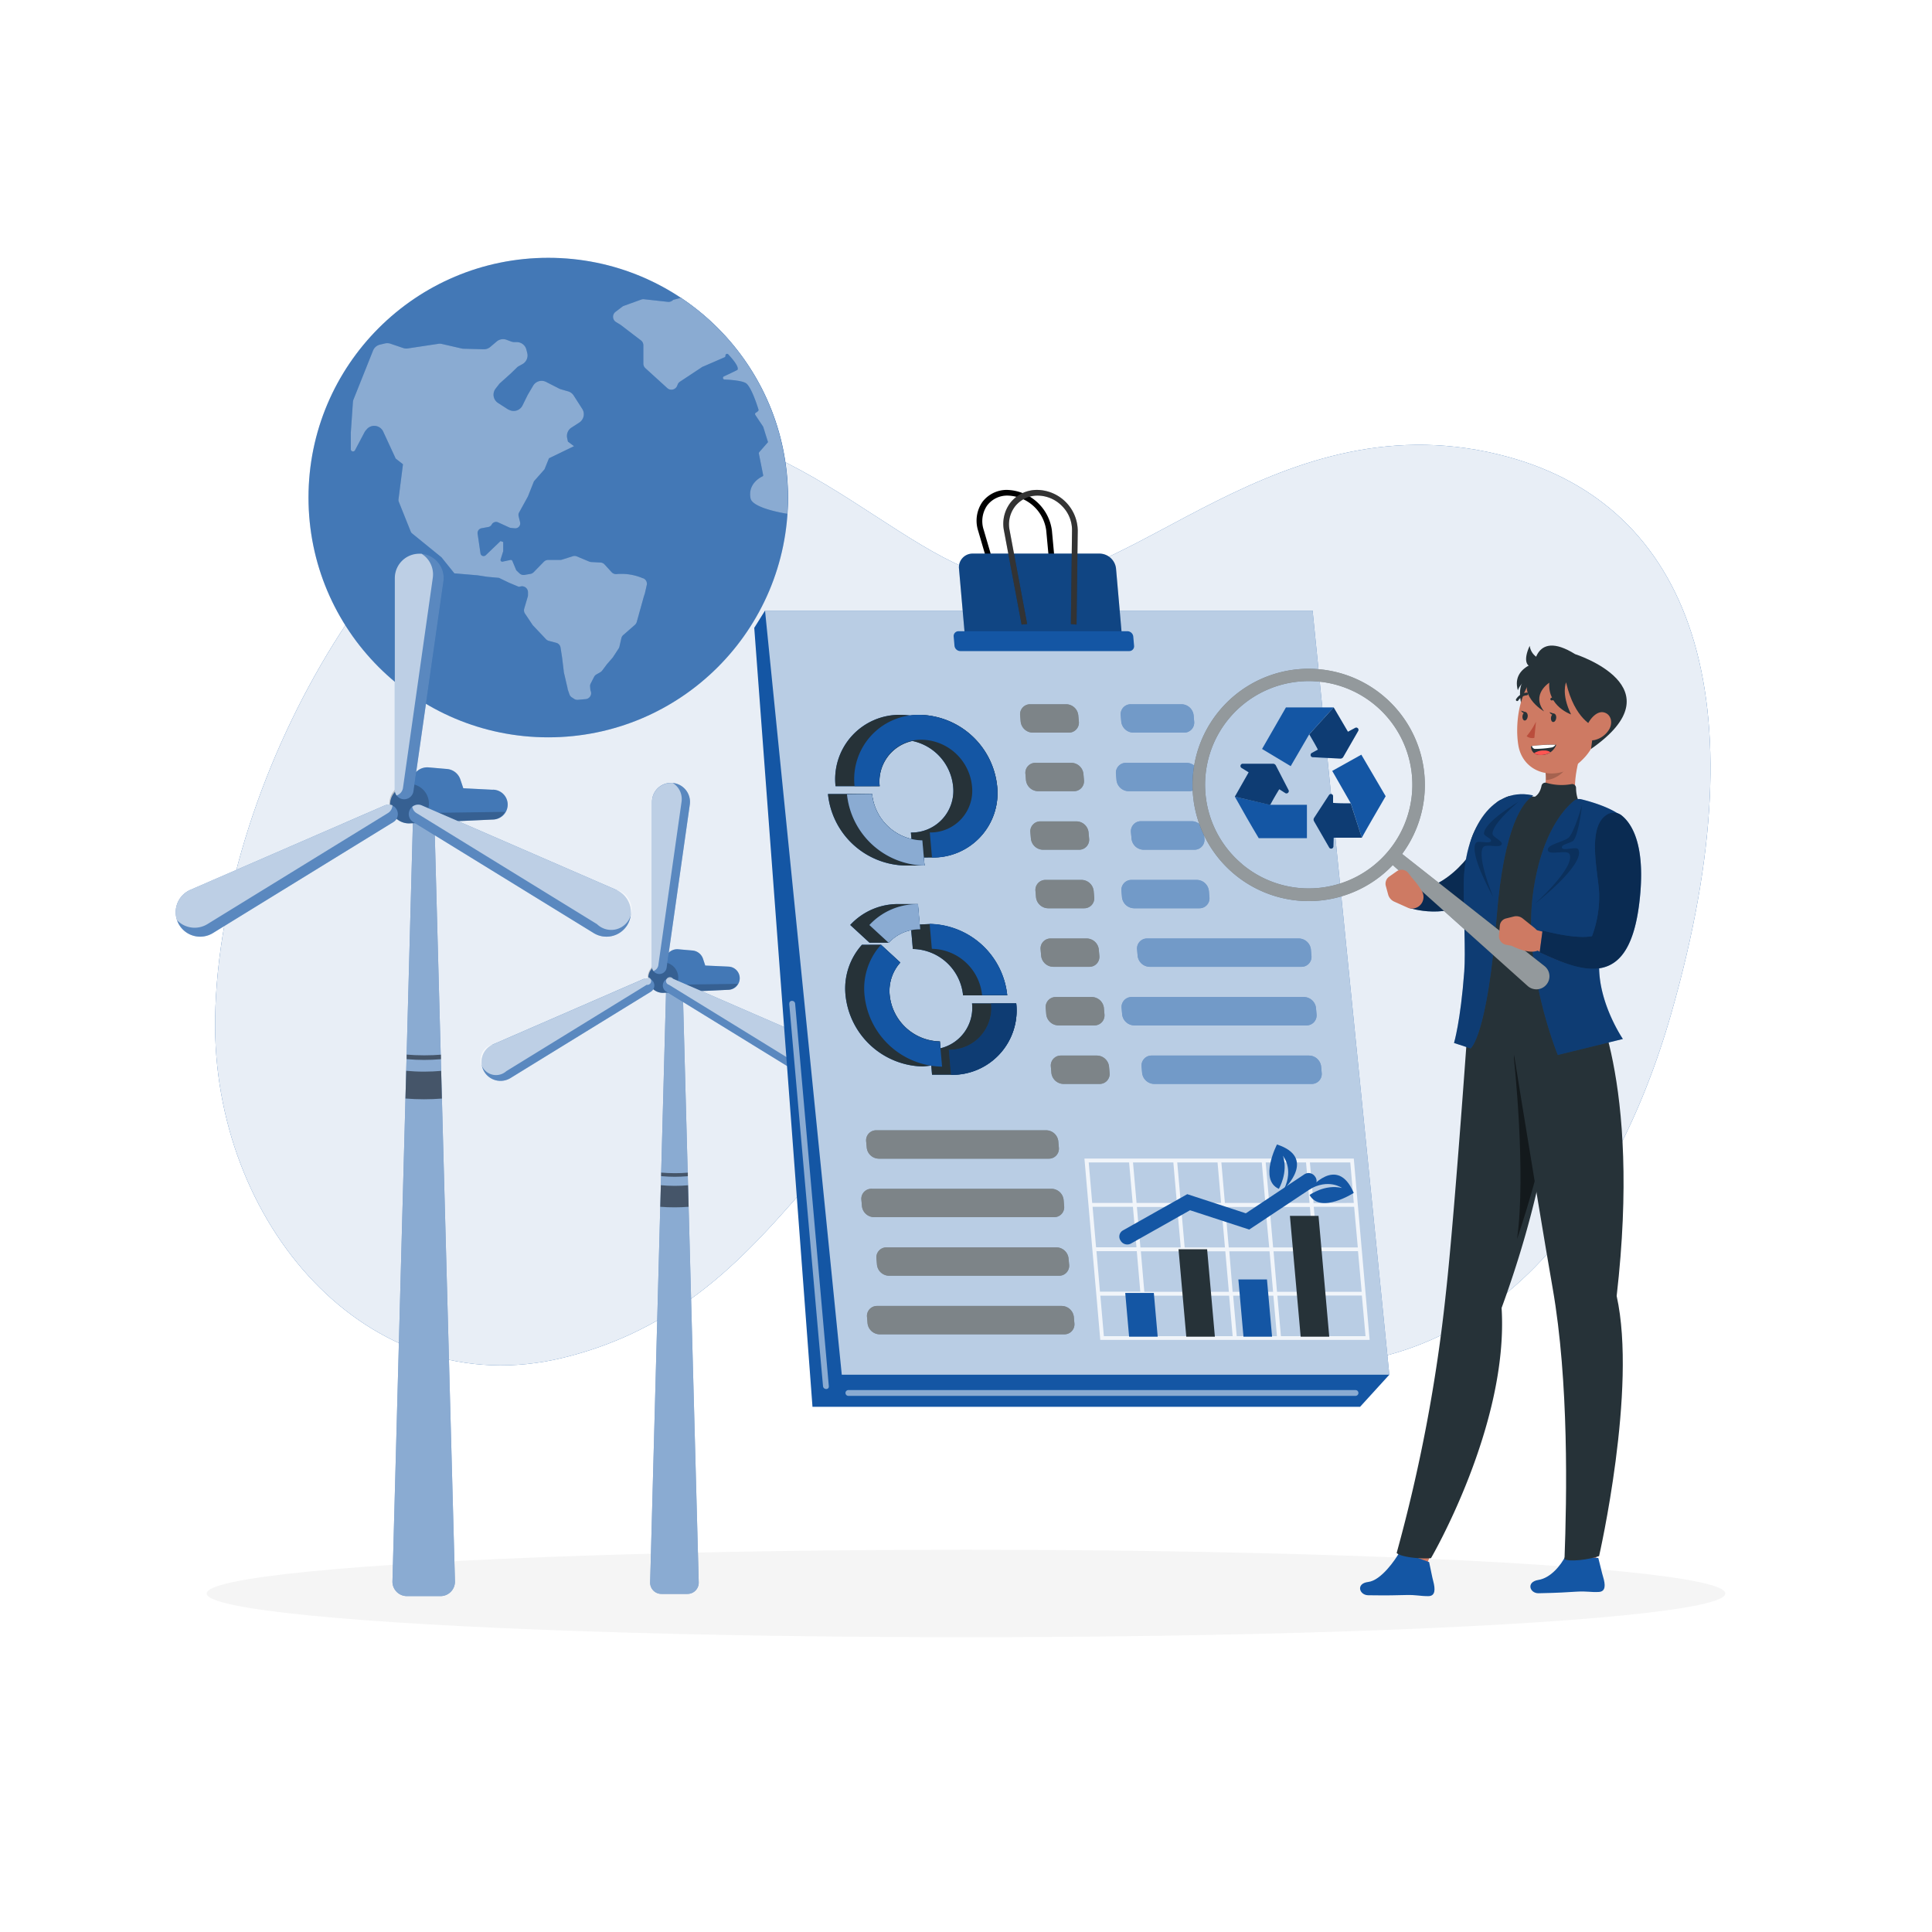 <svg class="animated" id="freepik_stories-environmental-audit" xmlns="http://www.w3.org/2000/svg" viewBox="0 0 500 500" version="1.1" xmlns:xlink="http://www.w3.org/1999/xlink" xmlns:svgjs="http://svgjs.com/svgjs"><style>svg#freepik_stories-environmental-audit:not(.animated) .animable {opacity: 0;}svg#freepik_stories-environmental-audit.animated #freepik--background-simple--inject-1 {animation: 1s 1 forwards cubic-bezier(.36,-0.01,.5,1.38) slideUp;animation-delay: 0s;}svg#freepik_stories-environmental-audit.animated #freepik--Shadow--inject-1 {animation: 1s 1 forwards cubic-bezier(.36,-0.01,.5,1.38) slideDown;animation-delay: 0s;}svg#freepik_stories-environmental-audit.animated #freepik--Earth--inject-1 {animation: 1s 1 forwards cubic-bezier(.36,-0.01,.5,1.38) slideLeft;animation-delay: 0s;}svg#freepik_stories-environmental-audit.animated #freepik--wind-turbines--inject-1 {animation: 1s 1 forwards cubic-bezier(.36,-0.01,.5,1.38) lightSpeedLeft;animation-delay: 0s;}svg#freepik_stories-environmental-audit.animated #freepik--Clipboard--inject-1 {animation: 1s 1 forwards cubic-bezier(.36,-0.01,.5,1.38) zoomOut;animation-delay: 0s;}svg#freepik_stories-environmental-audit.animated #freepik--Character--inject-1 {animation: 1s 1 forwards cubic-bezier(.36,-0.01,.5,1.38) slideLeft;animation-delay: 0s;}            @keyframes slideUp {                0% {                    opacity: 0;                    transform: translateY(30px);                }                100% {                    opacity: 1;                    transform: inherit;                }            }                    @keyframes slideDown {                0% {                    opacity: 0;                    transform: translateY(-30px);                }                100% {                    opacity: 1;                    transform: translateY(0);                }            }                    @keyframes slideLeft {                0% {                    opacity: 0;                    transform: translateX(-30px);                }                100% {                    opacity: 1;                    transform: translateX(0);                }            }                    @keyframes lightSpeedLeft {              from {                transform: translate3d(-50%, 0, 0) skewX(20deg);                opacity: 0;              }              60% {                transform: skewX(-10deg);                opacity: 1;              }              80% {                transform: skewX(2deg);              }              to {                opacity: 1;                transform: translate3d(0, 0, 0);              }            }                    @keyframes zoomOut {                0% {                    opacity: 0;                    transform: scale(1.5);                }                100% {                    opacity: 1;                    transform: scale(1);                }            }        </style><g id="freepik--background-simple--inject-1" class="animable" style="transform-origin: 249.171px 231.689px;"><path d="M235,287.22c-24.34,3.58-37,51.49-89.32,64.18-50.72,12.3-90.9-35.25-90-87.91,1.08-64.42,48.7-143.36,96.17-152.37,49.66-9.42,79.6,34.93,109,39.07,30.5,4.28,70-48.2,129.45-31.94,46.57,12.74,65.94,61.12,42.23,144-15.1,52.79-49.86,101.07-114.12,89.62C270.24,343.31,262.05,283.24,235,287.22Z" style="fill: #1456A4; transform-origin: 249.171px 231.689px;" id="el7iz1k3losju" class="animable"></path><g id="eluhmpuijlgnr"><path d="M235,287.22c-24.34,3.58-37,51.49-89.32,64.18-50.72,12.3-90.9-35.25-90-87.91,1.08-64.42,48.7-143.36,96.17-152.37,49.66-9.42,79.6,34.93,109,39.07,30.5,4.28,70-48.2,129.45-31.94,46.57,12.74,65.94,61.12,42.23,144-15.1,52.79-49.86,101.07-114.12,89.62C270.24,343.31,262.05,283.24,235,287.22Z" style="fill: rgb(255, 255, 255); opacity: 0.9; transform-origin: 249.171px 231.689px;" class="animable" id="elyeasfr3f9m8"></path></g></g><g id="freepik--Shadow--inject-1" class="animable" style="transform-origin: 250px 412.39px;"><ellipse id="freepik--path--inject-1" cx="250" cy="412.39" rx="196.51" ry="11.32" style="fill: rgb(245, 245, 245); transform-origin: 250px 412.39px;" class="animable"></ellipse></g><g id="freepik--Earth--inject-1" class="animable" style="transform-origin: 141.89px 128.77px;"><circle cx="141.89" cy="128.77" r="62.05" style="fill: #1456A4; transform-origin: 141.89px 128.77px;" id="elvgr8f6qdkoq" class="animable"></circle><g id="eluq7jcml3v1m"><circle cx="141.89" cy="128.77" r="62.05" style="fill: rgb(255, 255, 255); opacity: 0.2; transform-origin: 141.89px 128.77px;" class="animable" id="eleed0c8hwfnb"></circle></g><path d="M159.59,148.57h0a1.56,1.56,0,0,1-1.3-.49l-1.83-2a1.52,1.52,0,0,0-1.05-.5l-2.42-.13a1.52,1.52,0,0,1-.51-.12L149.3,144a1.55,1.55,0,0,0-1.06-.05l-2.79.88a1.5,1.5,0,0,1-.47.08l-3.11,0a1.57,1.57,0,0,0-1.11.46l-2.65,2.71a1.53,1.53,0,0,1-.83.44l-1.51.26a1.54,1.54,0,0,1-1.32-.39l-.84-.8-1-2.4a.45.45,0,0,0-.52-.27l-2,.43a.45.45,0,0,1-.51-.63h0l.65-2.08,0-2.37-.7-.24-3.83,3.67h0a.81.81,0,0,1-1.35-.48l-.74-5.07a1.27,1.27,0,0,1,1-1.44l1.76-.32a1.27,1.27,0,0,0,.89-.65h0a1.28,1.28,0,0,1,1.66-.55l2.9,1.33a1.44,1.44,0,0,0,.42.11l1,.09a1.27,1.27,0,0,0,1.36-1.56l-.39-1.61a1.3,1.3,0,0,1,.13-.91l2.27-4.12.06-.14,1.44-3.63a1.1,1.1,0,0,1,.23-.37l2.58-2.92,1.16-2.86,6.48-3.13-1.58-1.18-.21-1A2.56,2.56,0,0,1,148,110.6l1.93-1.25a2.57,2.57,0,0,0,.69-3.63h0l-2.15-3.36a2.51,2.51,0,0,0-1.45-1.08l-1.87-.54a3.66,3.66,0,0,1-.46-.18l-3.36-1.72a2.55,2.55,0,0,0-3.37,1l-1.37,2.33-.09.17-1.27,2.58a2.55,2.55,0,0,1-3.36,1.2l-.29-.13a2,2,0,0,1-.32-.18l-2.36-1.52a2.55,2.55,0,0,1-.63-3.72l.88-1.13a1.93,1.93,0,0,1,.31-.33l2.81-2.53,1.48-1.44a2.36,2.36,0,0,1,.54-.4l.93-.51a2.57,2.57,0,0,0,1.23-2.88l-.23-.9a2.56,2.56,0,0,0-2.36-1.91l-.78,0a2.78,2.78,0,0,1-.69-.12L131,87.9a2.56,2.56,0,0,0-2.46.48l-1.65,1.4a2.57,2.57,0,0,1-1.72.61L120,90.25a2.24,2.24,0,0,1-.52-.06L114.3,89a2.39,2.39,0,0,0-1,0l-7.76,1.17a2.48,2.48,0,0,1-1.15-.09L101,88.93a2.62,2.62,0,0,0-1.36-.05l-1.31.31a2.57,2.57,0,0,0-1.79,1.54L91.5,103.35a2.32,2.32,0,0,0-.17.78l-.54,7.8v4.24h0a.58.58,0,0,0,1.09.35l2.46-4.66a2.58,2.58,0,0,1,.41-.57L95,111a2.56,2.56,0,0,1,4.17.69l3.24,7,1.88,1.46-1.16,9.08a1.24,1.24,0,0,0,.08.63l3.08,7.7a1.2,1.2,0,0,0,.38.51l7.59,6.17,3.33,4.14,6,.51,2.54.39,3,.27,2.59,1.25,2.55,1.07.5-.11a1.55,1.55,0,0,1,1.87,1.43l0,.72a1.49,1.49,0,0,1-.06.51l-.91,3.09a1.51,1.51,0,0,0,.2,1.29l1.93,2.89.16.2,3.34,3.53a1.51,1.51,0,0,0,.73.43l1.91.51a1.52,1.52,0,0,1,1.13,1.25l.4,2.57.43,3.54,0,.16,1,4.31a.88.88,0,0,0,0,.15l.47,1.36a1.49,1.49,0,0,0,.62.78l.59.39a1.58,1.58,0,0,0,1,.24l2-.18a1.54,1.54,0,0,0,1.3-2.09h0a1.45,1.45,0,0,1-.1-.41l-.06-.71a1.44,1.44,0,0,1,.16-.84l.87-1.7a1.57,1.57,0,0,1,.61-.64l1-.57a1.54,1.54,0,0,0,.5-.45L157,172l.1-.13,1.41-1.62a1.09,1.09,0,0,0,.13-.17l1.46-2.24a1.43,1.43,0,0,0,.21-.49l.5-2.19a1.53,1.53,0,0,1,.5-.82l3-2.62a1.62,1.62,0,0,0,.48-.75l1.86-6.68a2.33,2.33,0,0,1,.11-.28l0-.08a1.48,1.48,0,0,0,.13-.35l.49-2.16a1.53,1.53,0,0,0-.9-1.76l-.09,0A14.11,14.11,0,0,0,159.59,148.57ZM91.42,113.36v0Zm18,27.25.1,0Z" style="fill: #1456A4; transform-origin: 129.102px 134.444px;" id="eldn0x0wvwsp" class="animable"></path><path d="M176.22,77.08l-2,.52a1.63,1.63,0,0,1-1.36.52l-6.18-.68a1.59,1.59,0,0,0-.72.08l-4.5,1.63a1.44,1.44,0,0,0-.42.23l-1.75,1.33a1.6,1.6,0,0,0,.17,2.66l1,.6.18.12,5.23,4a1.61,1.61,0,0,1,.63,1.27l0,4.74a1.61,1.61,0,0,0,.53,1.19l5.66,5.15a1.6,1.6,0,0,0,2.56-.6l.13-.32a1.55,1.55,0,0,1,.61-.75l5.87-3.88a.15.15,0,0,1,.07,0l5.57-2.42a.4.4,0,0,0,.25-.42.42.42,0,0,1,.77-.28s2.93,3,2.34,3.94c0,.06-3.53,1.71-3.53,1.71a.43.43,0,0,0,.11.8s4.53.13,5.68,1c1.47,1.12,3.15,6.69,3.15,6.69a.42.42,0,0,1-.11.5l-.25.22-.08.05-.19.1a.43.43,0,0,0-.16.61l2,3a.37.37,0,0,1,.05.11l1.23,3.92h0l-2.27,2.6a.43.43,0,0,0-.1.36l1.11,5.55a.38.38,0,0,1-.07.31s-4,1.62-3.19,5.73c.43,2.21,6.76,3.56,9.5,4,.1-1.4.15-2.81.15-4.24A62,62,0,0,0,176.22,77.08Z" style="fill: #1456A4; transform-origin: 181.274px 105.025px;" id="elnfcnkn794di" class="animable"></path><g id="eleuf240zotv"><path d="M159.59,148.57h0a1.56,1.56,0,0,1-1.3-.49l-1.83-2a1.52,1.52,0,0,0-1.05-.5l-2.42-.13a1.52,1.52,0,0,1-.51-.12L149.3,144a1.55,1.55,0,0,0-1.06-.05l-2.79.88a1.5,1.5,0,0,1-.47.08l-3.11,0a1.57,1.57,0,0,0-1.11.46l-2.65,2.71a1.53,1.53,0,0,1-.83.44l-1.51.26a1.54,1.54,0,0,1-1.32-.39l-.84-.8-1-2.4a.45.45,0,0,0-.52-.27l-2,.43a.45.45,0,0,1-.51-.63h0l.65-2.08,0-2.37-.7-.24-3.83,3.67h0a.81.81,0,0,1-1.35-.48l-.74-5.07a1.27,1.27,0,0,1,1-1.44l1.76-.32a1.27,1.27,0,0,0,.89-.65h0a1.28,1.28,0,0,1,1.66-.55l2.9,1.33a1.44,1.44,0,0,0,.42.11l1,.09a1.27,1.27,0,0,0,1.36-1.56l-.39-1.61a1.3,1.3,0,0,1,.13-.91l2.27-4.12.06-.14,1.44-3.63a1.1,1.1,0,0,1,.23-.37l2.58-2.92,1.16-2.86,6.48-3.13-1.58-1.18-.21-1A2.56,2.56,0,0,1,148,110.6l1.93-1.25a2.57,2.57,0,0,0,.69-3.63h0l-2.15-3.36a2.51,2.51,0,0,0-1.45-1.08l-1.87-.54a3.66,3.66,0,0,1-.46-.18l-3.36-1.72a2.55,2.55,0,0,0-3.37,1l-1.37,2.33-.09.17-1.27,2.58a2.55,2.55,0,0,1-3.36,1.2l-.29-.13a2,2,0,0,1-.32-.18l-2.36-1.52a2.55,2.55,0,0,1-.63-3.72l.88-1.13a1.93,1.93,0,0,1,.31-.33l2.81-2.53,1.48-1.44a2.36,2.36,0,0,1,.54-.4l.93-.51a2.57,2.57,0,0,0,1.23-2.88l-.23-.9a2.56,2.56,0,0,0-2.36-1.91l-.78,0a2.78,2.78,0,0,1-.69-.12L131,87.9a2.56,2.56,0,0,0-2.46.48l-1.65,1.4a2.57,2.57,0,0,1-1.72.61L120,90.25a2.24,2.24,0,0,1-.52-.06L114.3,89a2.39,2.39,0,0,0-1,0l-7.76,1.17a2.48,2.48,0,0,1-1.15-.09L101,88.93a2.62,2.62,0,0,0-1.36-.05l-1.31.31a2.57,2.57,0,0,0-1.79,1.54L91.5,103.35a2.32,2.32,0,0,0-.17.78l-.54,7.8v4.24h0a.58.58,0,0,0,1.09.35l2.46-4.66a2.58,2.58,0,0,1,.41-.57L95,111a2.56,2.56,0,0,1,4.17.69l3.24,7,1.88,1.46-1.16,9.08a1.24,1.24,0,0,0,.08.63l3.08,7.7a1.2,1.2,0,0,0,.38.51l7.59,6.17,3.33,4.14,6,.51,2.54.39,3,.27,2.59,1.25,2.55,1.07.5-.11a1.55,1.55,0,0,1,1.87,1.43l0,.72a1.49,1.49,0,0,1-.06.51l-.91,3.09a1.51,1.51,0,0,0,.2,1.29l1.93,2.89.16.2,3.34,3.53a1.51,1.51,0,0,0,.73.43l1.91.51a1.52,1.52,0,0,1,1.13,1.25l.4,2.57.43,3.54,0,.16,1,4.31a.88.88,0,0,0,0,.15l.47,1.36a1.49,1.49,0,0,0,.62.78l.59.39a1.58,1.58,0,0,0,1,.24l2-.18a1.54,1.54,0,0,0,1.3-2.09h0a1.45,1.45,0,0,1-.1-.41l-.06-.71a1.44,1.44,0,0,1,.16-.84l.87-1.7a1.57,1.57,0,0,1,.61-.64l1-.57a1.54,1.54,0,0,0,.5-.45L157,172l.1-.13,1.41-1.62a1.09,1.09,0,0,0,.13-.17l1.46-2.24a1.43,1.43,0,0,0,.21-.49l.5-2.19a1.53,1.53,0,0,1,.5-.82l3-2.62a1.62,1.62,0,0,0,.48-.75l1.86-6.68a2.33,2.33,0,0,1,.11-.28l0-.08a1.48,1.48,0,0,0,.13-.35l.49-2.16a1.53,1.53,0,0,0-.9-1.76l-.09,0A14.11,14.11,0,0,0,159.59,148.57ZM91.42,113.36v0Zm18,27.25.1,0Z" style="fill: rgb(255, 255, 255); opacity: 0.5; transform-origin: 129.102px 134.444px;" class="animable" id="el7oys6eaj98m"></path></g><g id="elny3pu8lo32j"><path d="M176.22,77.08l-2,.52a1.63,1.63,0,0,1-1.36.52l-6.18-.68a1.59,1.59,0,0,0-.72.08l-4.5,1.63a1.44,1.44,0,0,0-.42.23l-1.75,1.33a1.6,1.6,0,0,0,.17,2.66l1,.6.18.12,5.23,4a1.61,1.61,0,0,1,.63,1.27l0,4.74a1.61,1.61,0,0,0,.53,1.19l5.66,5.15a1.6,1.6,0,0,0,2.56-.6l.13-.32a1.55,1.55,0,0,1,.61-.75l5.87-3.88a.15.15,0,0,1,.07,0l5.57-2.42a.4.4,0,0,0,.25-.42.42.42,0,0,1,.77-.28s2.93,3,2.34,3.94c0,.06-3.53,1.71-3.53,1.71a.43.43,0,0,0,.11.8s4.53.13,5.68,1c1.47,1.12,3.15,6.69,3.15,6.69a.42.42,0,0,1-.11.5l-.25.22-.08.05-.19.1a.43.43,0,0,0-.16.61l2,3a.37.37,0,0,1,.05.11l1.23,3.92h0l-2.27,2.6a.43.43,0,0,0-.1.36l1.11,5.55a.38.38,0,0,1-.07.31s-4,1.62-3.19,5.73c.43,2.21,6.76,3.56,9.5,4,.1-1.4.15-2.81.15-4.24A62,62,0,0,0,176.22,77.08Z" style="fill: rgb(255, 255, 255); opacity: 0.5; transform-origin: 181.274px 105.025px;" class="animable" id="eloj0yy07a70m"></path></g></g><g id="freepik--wind-turbines--inject-1" class="animable" style="transform-origin: 130.939px 278.17px;"><path d="M176.66,254.6h-4.23l-4.17,154.9a2.9,2.9,0,0,0,2.9,3h6.76a2.91,2.91,0,0,0,2.91-3Z" style="fill: #1456A4; transform-origin: 174.545px 333.55px;" id="elys3zvxxqudn" class="animable"></path><g id="elhaj1lkyzst"><path d="M176.66,254.6h-4.23l-4.17,154.9a2.9,2.9,0,0,0,2.9,3h6.76a2.91,2.91,0,0,0,2.91-3Z" style="fill: rgb(255, 255, 255); opacity: 0.5; transform-origin: 174.545px 333.55px;" class="animable" id="el841alq045m"></path></g><path d="M188.44,250.15l-5.92-.27-.58-1.75a3.16,3.16,0,0,0-2.72-2.14l-3.69-.32a3.15,3.15,0,0,0-3.12,1.81l-.89,1.89a3.79,3.79,0,1,0,.09,7.58l16.83-.79a3,3,0,0,0,0-6Z" style="fill: #1456A4; transform-origin: 179.607px 251.305px;" id="el6v7ni7ce0c" class="animable"></path><g id="elw1pocj1hr5r"><path d="M188.44,250.15l-5.92-.27-.58-1.75a3.16,3.16,0,0,0-2.72-2.14l-3.69-.32a3.15,3.15,0,0,0-3.12,1.81l-.89,1.89a3.79,3.79,0,1,0,.09,7.58l16.83-.79a3,3,0,0,0,0-6Z" style="fill: rgb(255, 255, 255); opacity: 0.2; transform-origin: 179.607px 251.305px;" class="animable" id="elz2j15rxe4q"></path></g><g id="elzsoh4vvzpg"><path d="M188.44,256.16a3,3,0,0,0,2.47-1.54l-15.78.21a3.75,3.75,0,0,0,.4-1.68,3.95,3.95,0,1,0-3.92,3.8Z" style="opacity: 0.2; transform-origin: 179.271px 253px;" class="animable" id="el0mfoqy77vf9"></path></g><path d="M170.63,252.07h0a1.89,1.89,0,0,1-1.89-1.89V207.53a4.91,4.91,0,0,1,4.91-4.92h0a4.92,4.92,0,0,1,4.87,5.61l-6,42.23A1.89,1.89,0,0,1,170.63,252.07Z" style="fill: #1456A4; transform-origin: 173.654px 227.34px;" id="ell8tt2ucz56g" class="animable"></path><g id="el9kuspxx4k7r"><path d="M170.63,252.07h0a1.89,1.89,0,0,1-1.89-1.89V207.53a4.91,4.91,0,0,1,4.91-4.92h0a4.92,4.92,0,0,1,4.87,5.61l-6,42.23A1.89,1.89,0,0,1,170.63,252.07Z" style="fill: rgb(255, 255, 255); opacity: 0.3; transform-origin: 173.654px 227.34px;" class="animable" id="elyr70ijen4w"></path></g><g id="elw6f34yhp94"><path d="M174.12,202.64a3.59,3.59,0,0,0-.47,0,4.91,4.91,0,0,0-4.91,4.92v42.65a1.86,1.86,0,0,0,.35,1.09,1.89,1.89,0,0,0,1.29-1.53l6-42.23A4.89,4.89,0,0,0,174.12,202.64Z" style="fill: rgb(255, 255, 255); opacity: 0.6; transform-origin: 172.588px 226.966px;" class="animable" id="ele53qafn2rgh"></path></g><path d="M171.82,254.05h0a1.89,1.89,0,0,0,.62,2.6L208.77,279a4.92,4.92,0,0,0,6.76-1.61h0a4.92,4.92,0,0,0-2.23-7.09l-39.12-17A1.88,1.88,0,0,0,171.82,254.05Z" style="fill: #1456A4; transform-origin: 193.9px 266.435px;" id="elel09knyj1h" class="animable"></path><g id="el4simhzkeciw"><path d="M171.82,254.05h0a1.89,1.89,0,0,0,.62,2.6L208.77,279a4.92,4.92,0,0,0,6.76-1.61h0a4.92,4.92,0,0,0-2.23-7.09l-39.12-17A1.88,1.88,0,0,0,171.82,254.05Z" style="fill: rgb(255, 255, 255); opacity: 0.3; transform-origin: 193.9px 266.435px;" class="animable" id="elgr47ddhzkxu"></path></g><g id="elnqgmkrcwske"><path d="M213.3,270.3l-39.12-17a1,1,0,1,0-1.07,1.55l36.33,22.35a4.1,4.1,0,1,0,3.86-6.91Z" style="fill: rgb(255, 255, 255); opacity: 0.6; transform-origin: 194.387px 265.626px;" class="animable" id="elcdpfk6yuyxg"></path></g><path d="M169.06,254.05h0a1.89,1.89,0,0,1-.62,2.6L132.11,279a4.92,4.92,0,0,1-6.76-1.61h0a4.92,4.92,0,0,1,2.23-7.09l39.12-17A1.88,1.88,0,0,1,169.06,254.05Z" style="fill: #1456A4; transform-origin: 146.98px 266.435px;" id="eliwwcp5o8pp" class="animable"></path><g id="elo05xh6ikt0m"><path d="M169.06,254.05h0a1.89,1.89,0,0,1-.62,2.6L132.11,279a4.92,4.92,0,0,1-6.76-1.61h0a4.92,4.92,0,0,1,2.23-7.09l39.12-17A1.88,1.88,0,0,1,169.06,254.05Z" style="fill: rgb(255, 255, 255); opacity: 0.3; transform-origin: 146.98px 266.435px;" class="animable" id="elib060r6htpb"></path></g><g id="elw25mtph6hro"><path d="M166.7,253.31l-39.12,17a4,4,0,1,0,3.45,6.91l36.33-22.35a1,1,0,1,0-.66-1.55Z" style="fill: rgb(255, 255, 255); opacity: 0.6; transform-origin: 146.449px 265.557px;" class="animable" id="eltfofyzhoqtp"></path></g><g id="elwcp0053qd5"><g style="opacity: 0.5; transform-origin: 174.545px 307.965px;" class="animable" id="elok60errick"><path d="M171.11,303.47l0,.92c1.28.11,2.52.16,3.52.16s2.16-.05,3.39-.15l0-.92c-1,.09-2.12.14-3.36.14S172.15,303.56,171.11,303.47Z" id="el4mwut5one09" class="animable" style="transform-origin: 174.565px 304.01px;"></path><path d="M178.21,312.32l-.15-5.57c-1,.09-2.14.15-3.45.15s-2.56-.07-3.58-.17l-.15,5.59c1.24.1,2.51.14,3.73.14S177,312.41,178.21,312.32Z" id="elnr49fq2beyr" class="animable" style="transform-origin: 174.545px 309.595px;"></path></g></g><path d="M112.36,210.11h-5.43l-5.36,199.12a3.74,3.74,0,0,0,3.73,3.84H114a3.74,3.74,0,0,0,3.74-3.84Z" style="fill: #1456A4; transform-origin: 109.655px 311.59px;" id="elme94xx8o6bb" class="animable"></path><g id="elqkira6koobc"><path d="M112.36,210.11h-5.43l-5.36,199.12a3.74,3.74,0,0,0,3.73,3.84H114a3.74,3.74,0,0,0,3.74-3.84Z" style="fill: rgb(255, 255, 255); opacity: 0.5; transform-origin: 109.655px 311.59px;" class="animable" id="elc0d98koqksc"></path></g><path d="M127.52,204.39,119.9,204l-.75-2.24a4,4,0,0,0-3.5-2.75l-4.74-.41a4.05,4.05,0,0,0-4,2.32l-1.14,2.43a4.87,4.87,0,1,0,.12,9.74l21.64-1a3.86,3.86,0,0,0,0-7.72Z" style="fill: #1456A4; transform-origin: 116.173px 205.838px;" id="elwy8giebkla" class="animable"></path><g id="eldp1yyel0cz"><path d="M127.52,204.39,119.9,204l-.75-2.24a4,4,0,0,0-3.5-2.75l-4.74-.41a4.05,4.05,0,0,0-4,2.32l-1.14,2.43a4.87,4.87,0,1,0,.12,9.74l21.64-1a3.86,3.86,0,0,0,0-7.72Z" style="fill: rgb(255, 255, 255); opacity: 0.2; transform-origin: 116.173px 205.838px;" class="animable" id="eldh9vo18tkh6"></path></g><g id="elwkfguwrq5td"><path d="M127.52,212.11a3.85,3.85,0,0,0,3.17-2l-20.29.28a5.12,5.12,0,1,0-4.52,2.71Z" style="opacity: 0.2; transform-origin: 115.726px 207.98px;" class="animable" id="elrhuqhnaji3"></path></g><path d="M104.61,206.85h0a2.42,2.42,0,0,1-2.43-2.42V149.59a6.32,6.32,0,0,1,6.32-6.32h0a6.32,6.32,0,0,1,6.26,7.22L107,204.77A2.43,2.43,0,0,1,104.61,206.85Z" style="fill: #1456A4; transform-origin: 108.502px 175.06px;" id="elv7q696aw3os" class="animable"></path><g id="elswv1g99qtgh"><path d="M104.61,206.85h0a2.42,2.42,0,0,1-2.43-2.42V149.59a6.32,6.32,0,0,1,6.32-6.32h0a6.32,6.32,0,0,1,6.26,7.22L107,204.77A2.43,2.43,0,0,1,104.61,206.85Z" style="fill: rgb(255, 255, 255); opacity: 0.3; transform-origin: 108.502px 175.06px;" class="animable" id="elngthqvfdpk"></path></g><g id="elcwpfqf5ubea"><path d="M109.1,143.31a5.66,5.66,0,0,0-.6,0,6.32,6.32,0,0,0-6.32,6.32v54.84a2.38,2.38,0,0,0,.45,1.39,2.42,2.42,0,0,0,1.67-2L112,149.58A6.3,6.3,0,0,0,109.1,143.31Z" style="fill: rgb(255, 255, 255); opacity: 0.6; transform-origin: 107.124px 174.581px;" class="animable" id="el5hcv4vu8ag8"></path></g><path d="M106.15,209.4h0a2.42,2.42,0,0,0,.79,3.34l46.7,28.73a6.32,6.32,0,0,0,8.7-2.07h0a6.33,6.33,0,0,0-2.87-9.11l-50.29-21.84A2.42,2.42,0,0,0,106.15,209.4Z" style="fill: #1456A4; transform-origin: 134.529px 225.329px;" id="el10vrmiktoyz" class="animable"></path><g id="elc57k39j1czi"><path d="M106.15,209.4h0a2.42,2.42,0,0,0,.79,3.34l46.7,28.73a6.32,6.32,0,0,0,8.7-2.07h0a6.33,6.33,0,0,0-2.87-9.11l-50.29-21.84A2.42,2.42,0,0,0,106.15,209.4Z" style="fill: rgb(255, 255, 255); opacity: 0.3; transform-origin: 134.529px 225.329px;" class="animable" id="elhzpekid64ff"></path></g><g id="elh6jo6i51tz"><path d="M159.47,230.29l-50.29-21.84a2.39,2.39,0,0,0-2.48.34,2.38,2.38,0,0,0,1.11,1.65l46.7,28.73a5.27,5.27,0,1,0,5-8.88Z" style="fill: rgb(255, 255, 255); opacity: 0.6; transform-origin: 135.076px 224.454px;" class="animable" id="elhzwpwasod2b"></path></g><path d="M102.6,209.4h0a2.42,2.42,0,0,1-.79,3.34l-46.7,28.73a6.32,6.32,0,0,1-8.7-2.07h0a6.32,6.32,0,0,1,2.87-9.11l50.29-21.84A2.42,2.42,0,0,1,102.6,209.4Z" style="fill: #1456A4; transform-origin: 74.219px 225.329px;" id="el3ehpw2xf4he" class="animable"></path><g id="el2iuea3beecc"><path d="M102.6,209.4h0a2.42,2.42,0,0,1-.79,3.34l-46.7,28.73a6.32,6.32,0,0,1-8.7-2.07h0a6.32,6.32,0,0,1,2.87-9.11l50.29-21.84A2.42,2.42,0,0,1,102.6,209.4Z" style="fill: rgb(255, 255, 255); opacity: 0.3; transform-origin: 74.219px 225.329px;" class="animable" id="elnkj720mchcn"></path></g><g id="elefy3wq4mrmg"><path d="M99.57,208.45,49.28,230.29a6.34,6.34,0,0,0-3.47,7.85,6.31,6.31,0,0,0,7.9,1l46.7-28.73a2.41,2.41,0,0,0,1.15-2A2.42,2.42,0,0,0,99.57,208.45Z" style="fill: rgb(255, 255, 255); opacity: 0.6; transform-origin: 73.517px 224.154px;" class="animable" id="elcmgoeihde2"></path></g><g id="el6ly8aduiuot"><g style="opacity: 0.5; transform-origin: 109.645px 278.71px;" class="animable" id="ely7lyotut4yk"><path d="M105.24,272.93l0,1.18c1.64.14,3.24.2,4.52.2s2.78-.05,4.36-.19l0-1.17c-1.3.11-2.73.17-4.33.17S106.57,273.05,105.24,272.93Z" id="elwoho1b5dyqm" class="animable" style="transform-origin: 109.68px 273.62px;"></path><path d="M114.36,284.31l-.19-7.17c-1.28.12-2.75.2-4.44.2s-3.29-.09-4.6-.22l-.2,7.18c1.6.13,3.23.19,4.8.19S112.82,284.43,114.36,284.31Z" id="elad6esodbt6c" class="animable" style="transform-origin: 109.645px 280.805px;"></path></g></g></g><g id="freepik--Clipboard--inject-1" class="animable" style="transform-origin: 277.38px 245.434px;"><polygon points="197.99 158.02 339.7 158.02 359.56 355.77 351.99 364.08 210.27 364.08 195.2 162.48 197.99 158.02" style="fill: #1456A4; transform-origin: 277.38px 261.05px;" id="el917jjlok4i4" class="animable"></polygon><g id="elvpd4jp1o0zr"><polygon points="217.85 355.77 359.56 355.77 339.7 158.02 197.99 158.02 217.85 355.77" style="fill: rgb(255, 255, 255); opacity: 0.7; transform-origin: 278.775px 256.895px;" class="animable" id="elq4ata1b5r1r"></polygon></g><g id="elzenyhh5gh3"><g style="opacity: 0.5; transform-origin: 285.185px 360.5px;" class="animable" id="elr2n9djfzp18"><path d="M219.56,361.25H350.81a.75.75,0,0,0,0-1.5H219.56a.75.75,0,0,0,0,1.5Z" style="fill: rgb(255, 255, 255); transform-origin: 285.185px 360.5px;" id="elylw0jbi9en" class="animable"></path></g></g><g id="el7e7xl48hoyt"><g style="opacity: 0.5; transform-origin: 209.377px 309.246px;" class="animable" id="eli50cx26dpfk"><path d="M204.25,259.76q3.83,43.35,7.64,86.72L213,358.75c.08.95,1.58,1,1.5,0q-3.83-43.37-7.64-86.73l-1.08-12.26c-.08-1-1.58-1-1.5,0Z" style="fill: rgb(255, 255, 255); transform-origin: 209.377px 309.246px;" id="elwigeimztnfs" class="animable"></path></g></g><path d="M293.3,189.6h13.13a2.59,2.59,0,0,0,2.62-2.86l-.14-1.61a3.2,3.2,0,0,0-3.12-2.87H292.66a2.59,2.59,0,0,0-2.62,2.87l.14,1.61A3.19,3.19,0,0,0,293.3,189.6Z" style="fill: #1456A4; transform-origin: 299.544px 185.93px;" id="el3xoj98c2y49" class="animable"></path><path d="M292.07,204.76h15.69a2.59,2.59,0,0,0,2.61-2.87l-.14-1.61a3.19,3.19,0,0,0-3.12-2.86H291.42a2.58,2.58,0,0,0-2.61,2.86l.14,1.61A3.2,3.2,0,0,0,292.07,204.76Z" style="fill: #1456A4; transform-origin: 299.59px 201.09px;" id="elkm4i2kmmja" class="animable"></path><path d="M296,219.91h13.13A2.58,2.58,0,0,0,311.7,217l-.14-1.6a3.19,3.19,0,0,0-3.12-2.87H295.31a2.59,2.59,0,0,0-2.62,2.87l.15,1.6A3.18,3.18,0,0,0,296,219.91Z" style="fill: #1456A4; transform-origin: 302.198px 216.22px;" id="el3u32k2esxln" class="animable"></path><path d="M293.49,235.06h16.92A2.58,2.58,0,0,0,313,232.2l-.14-1.61a3.19,3.19,0,0,0-3.11-2.87H292.85a2.59,2.59,0,0,0-2.62,2.87l.14,1.61A3.19,3.19,0,0,0,293.49,235.06Z" style="fill: #1456A4; transform-origin: 301.615px 231.39px;" id="elxgb51uvksx" class="animable"></path><path d="M297.54,250.21h39.24a2.58,2.58,0,0,0,2.62-2.86l-.14-1.61a3.19,3.19,0,0,0-3.12-2.86H296.89a2.58,2.58,0,0,0-2.61,2.86l.14,1.61A3.19,3.19,0,0,0,297.54,250.21Z" style="fill: #1456A4; transform-origin: 316.84px 246.545px;" id="elz0hmi6053v9" class="animable"></path><path d="M293.53,265.37h44.58a2.59,2.59,0,0,0,2.61-2.87l-.14-1.61a3.18,3.18,0,0,0-3.11-2.86H292.88a2.58,2.58,0,0,0-2.61,2.86l.14,1.61A3.2,3.2,0,0,0,293.53,265.37Z" style="fill: #1456A4; transform-origin: 315.495px 261.7px;" id="el63c5uzws5st" class="animable"></path><path d="M298.69,280.52h40.75a2.58,2.58,0,0,0,2.61-2.87l-.14-1.6a3.19,3.19,0,0,0-3.12-2.87H298.05a2.58,2.58,0,0,0-2.61,2.87l.14,1.6A3.19,3.19,0,0,0,298.69,280.52Z" style="fill: #1456A4; transform-origin: 318.745px 276.85px;" id="elmpmdfgxdj3" class="animable"></path><g id="ellmlficodech"><g style="opacity: 0.4; transform-origin: 315.431px 231.39px;" class="animable" id="el63zx26hmyrs"><path d="M293.3,189.6h13.13a2.59,2.59,0,0,0,2.62-2.86l-.14-1.61a3.2,3.2,0,0,0-3.12-2.87H292.66a2.59,2.59,0,0,0-2.62,2.87l.14,1.61A3.19,3.19,0,0,0,293.3,189.6Z" style="fill: rgb(255, 255, 255); transform-origin: 299.544px 185.93px;" id="elrfzyzdueus" class="animable"></path><path d="M292.07,204.76h15.69a2.59,2.59,0,0,0,2.61-2.87l-.14-1.61a3.19,3.19,0,0,0-3.12-2.86H291.42a2.58,2.58,0,0,0-2.61,2.86l.14,1.61A3.2,3.2,0,0,0,292.07,204.76Z" style="fill: rgb(255, 255, 255); transform-origin: 299.59px 201.09px;" id="elvullynavku" class="animable"></path><path d="M296,219.91h13.13A2.58,2.58,0,0,0,311.7,217l-.14-1.6a3.19,3.19,0,0,0-3.12-2.87H295.31a2.59,2.59,0,0,0-2.62,2.87l.15,1.6A3.18,3.18,0,0,0,296,219.91Z" style="fill: rgb(255, 255, 255); transform-origin: 302.198px 216.22px;" id="elcicwe9z1hbr" class="animable"></path><path d="M293.49,235.06h16.92A2.58,2.58,0,0,0,313,232.2l-.14-1.61a3.19,3.19,0,0,0-3.11-2.87H292.85a2.59,2.59,0,0,0-2.62,2.87l.14,1.61A3.19,3.19,0,0,0,293.49,235.06Z" style="fill: rgb(255, 255, 255); transform-origin: 301.615px 231.39px;" id="ellt7060zkr" class="animable"></path><path d="M297.54,250.21h39.24a2.58,2.58,0,0,0,2.62-2.86l-.14-1.61a3.19,3.19,0,0,0-3.12-2.86H296.89a2.58,2.58,0,0,0-2.61,2.86l.14,1.61A3.19,3.19,0,0,0,297.54,250.21Z" style="fill: rgb(255, 255, 255); transform-origin: 316.84px 246.545px;" id="el4f3gizoq62y" class="animable"></path><path d="M293.53,265.37h44.58a2.59,2.59,0,0,0,2.61-2.87l-.14-1.61a3.18,3.18,0,0,0-3.11-2.86H292.88a2.58,2.58,0,0,0-2.61,2.86l.14,1.61A3.2,3.2,0,0,0,293.53,265.37Z" style="fill: rgb(255, 255, 255); transform-origin: 315.495px 261.7px;" id="elsf90z4tqx5" class="animable"></path><path d="M298.69,280.52h40.75a2.58,2.58,0,0,0,2.61-2.87l-.14-1.6a3.19,3.19,0,0,0-3.12-2.87H298.05a2.58,2.58,0,0,0-2.61,2.87l.14,1.6A3.19,3.19,0,0,0,298.69,280.52Z" style="fill: rgb(255, 255, 255); transform-origin: 318.745px 276.85px;" id="elzrvjilbry3" class="animable"></path></g></g><path d="M267.26,189.6h9.33a2.59,2.59,0,0,0,2.62-2.86l-.15-1.61a3.19,3.19,0,0,0-3.11-2.87h-9.33a2.59,2.59,0,0,0-2.61,2.87l.14,1.61A3.18,3.18,0,0,0,267.26,189.6Z" style="fill: rgb(38, 50, 56); transform-origin: 271.609px 185.93px;" id="elwuuw2nch4n" class="animable"></path><path d="M268.59,204.76h9.33a2.59,2.59,0,0,0,2.61-2.87l-.14-1.61a3.19,3.19,0,0,0-3.12-2.86H268a2.58,2.58,0,0,0-2.62,2.86l.14,1.61A3.2,3.2,0,0,0,268.59,204.76Z" style="fill: rgb(38, 50, 56); transform-origin: 272.955px 201.09px;" id="elv56m0vkd8xa" class="animable"></path><path d="M269.91,219.91h9.33a2.59,2.59,0,0,0,2.62-2.87l-.14-1.6a3.19,3.19,0,0,0-3.12-2.87h-9.33a2.58,2.58,0,0,0-2.61,2.87l.14,1.6A3.19,3.19,0,0,0,269.91,219.91Z" style="fill: rgb(38, 50, 56); transform-origin: 274.259px 216.24px;" id="el9ysfxxt1tqd" class="animable"></path><path d="M271.24,235.06h9.33a2.58,2.58,0,0,0,2.61-2.86l-.14-1.61a3.19,3.19,0,0,0-3.11-2.87H270.6a2.59,2.59,0,0,0-2.62,2.87l.14,1.61A3.19,3.19,0,0,0,271.24,235.06Z" style="fill: rgb(38, 50, 56); transform-origin: 275.58px 231.39px;" id="el8o46k47pc2w" class="animable"></path><path d="M272.57,250.21h9.32a2.58,2.58,0,0,0,2.62-2.86l-.14-1.61a3.19,3.19,0,0,0-3.12-2.86h-9.33a2.58,2.58,0,0,0-2.61,2.86l.14,1.61A3.19,3.19,0,0,0,272.57,250.21Z" style="fill: rgb(38, 50, 56); transform-origin: 276.91px 246.545px;" id="elslfow5nb3n" class="animable"></path><path d="M273.89,265.37h9.33a2.59,2.59,0,0,0,2.61-2.87l-.14-1.61a3.18,3.18,0,0,0-3.11-2.86h-9.33a2.59,2.59,0,0,0-2.62,2.86l.14,1.61A3.2,3.2,0,0,0,273.89,265.37Z" style="fill: rgb(38, 50, 56); transform-origin: 278.231px 261.7px;" id="eloxmn58wm59" class="animable"></path><path d="M275.22,280.52h9.32a2.58,2.58,0,0,0,2.62-2.87l-.14-1.6a3.19,3.19,0,0,0-3.12-2.87h-9.32a2.58,2.58,0,0,0-2.62,2.87l.14,1.6A3.19,3.19,0,0,0,275.22,280.52Z" style="fill: rgb(38, 50, 56); transform-origin: 279.56px 276.85px;" id="el547hqhwzeow" class="animable"></path><g id="elt9e8fjy7i6d"><g style="opacity: 0.4; transform-origin: 275.586px 231.39px;" class="animable" id="elnlj3lbwkux"><path d="M267.26,189.6h9.33a2.59,2.59,0,0,0,2.62-2.86l-.15-1.61a3.19,3.19,0,0,0-3.11-2.87h-9.33a2.59,2.59,0,0,0-2.61,2.87l.14,1.61A3.18,3.18,0,0,0,267.26,189.6Z" style="fill: rgb(255, 255, 255); transform-origin: 271.609px 185.93px;" id="elg4eq3szsh0k" class="animable"></path><path d="M268.59,204.76h9.33a2.59,2.59,0,0,0,2.61-2.87l-.14-1.61a3.19,3.19,0,0,0-3.12-2.86H268a2.58,2.58,0,0,0-2.62,2.86l.14,1.61A3.2,3.2,0,0,0,268.59,204.76Z" style="fill: rgb(255, 255, 255); transform-origin: 272.955px 201.09px;" id="elfloe6gw4s9w" class="animable"></path><path d="M269.91,219.91h9.33a2.59,2.59,0,0,0,2.62-2.87l-.14-1.6a3.19,3.19,0,0,0-3.12-2.87h-9.33a2.58,2.58,0,0,0-2.61,2.87l.14,1.6A3.19,3.19,0,0,0,269.91,219.91Z" style="fill: rgb(255, 255, 255); transform-origin: 274.259px 216.24px;" id="elddqy1dgtli6" class="animable"></path><path d="M271.24,235.06h9.33a2.58,2.58,0,0,0,2.61-2.86l-.14-1.61a3.19,3.19,0,0,0-3.11-2.87H270.6a2.59,2.59,0,0,0-2.62,2.87l.14,1.61A3.19,3.19,0,0,0,271.24,235.06Z" style="fill: rgb(255, 255, 255); transform-origin: 275.58px 231.39px;" id="elv7ml80mduh" class="animable"></path><path d="M272.57,250.21h9.32a2.58,2.58,0,0,0,2.62-2.86l-.14-1.61a3.19,3.19,0,0,0-3.12-2.86h-9.33a2.58,2.58,0,0,0-2.61,2.86l.14,1.61A3.19,3.19,0,0,0,272.57,250.21Z" style="fill: rgb(255, 255, 255); transform-origin: 276.91px 246.545px;" id="elo442s0p43h" class="animable"></path><path d="M273.89,265.37h9.33a2.59,2.59,0,0,0,2.61-2.87l-.14-1.61a3.18,3.18,0,0,0-3.11-2.86h-9.33a2.59,2.59,0,0,0-2.62,2.86l.14,1.61A3.2,3.2,0,0,0,273.89,265.37Z" style="fill: rgb(255, 255, 255); transform-origin: 278.231px 261.7px;" id="el7942bvuyz2g" class="animable"></path><path d="M275.22,280.52h9.32a2.58,2.58,0,0,0,2.62-2.87l-.14-1.6a3.19,3.19,0,0,0-3.12-2.87h-9.32a2.58,2.58,0,0,0-2.62,2.87l.14,1.6A3.19,3.19,0,0,0,275.22,280.52Z" style="fill: rgb(255, 255, 255); transform-origin: 279.56px 276.85px;" id="el48v4jva7rpt" class="animable"></path></g></g><path d="M227.42,299.86h44a2.58,2.58,0,0,0,2.61-2.87l-.14-1.61a3.18,3.18,0,0,0-3.11-2.86h-44a2.59,2.59,0,0,0-2.62,2.86l.15,1.61A3.18,3.18,0,0,0,227.42,299.86Z" style="fill: rgb(38, 50, 56); transform-origin: 249.096px 296.19px;" id="elsfn99ubyyep" class="animable"></path><path d="M226.19,315h46.59a2.58,2.58,0,0,0,2.62-2.86l-.14-1.61a3.19,3.19,0,0,0-3.12-2.87h-46.6a2.58,2.58,0,0,0-2.61,2.87l.14,1.61A3.19,3.19,0,0,0,226.19,315Z" style="fill: rgb(38, 50, 56); transform-origin: 249.164px 311.33px;" id="el7q6dzwdodld" class="animable"></path><path d="M230.07,330.16h44a2.59,2.59,0,0,0,2.62-2.86l-.15-1.61a3.19,3.19,0,0,0-3.11-2.87h-44a2.59,2.59,0,0,0-2.61,2.87l.14,1.61A3.18,3.18,0,0,0,230.07,330.16Z" style="fill: rgb(38, 50, 56); transform-origin: 251.754px 326.49px;" id="elh3unb7t9hn" class="animable"></path><path d="M227.61,345.32h47.83a2.59,2.59,0,0,0,2.61-2.87l-.14-1.61a3.19,3.19,0,0,0-3.12-2.86H227a2.59,2.59,0,0,0-2.62,2.86l.14,1.61A3.2,3.2,0,0,0,227.61,345.32Z" style="fill: rgb(38, 50, 56); transform-origin: 251.216px 341.65px;" id="elavepj8vk90g" class="animable"></path><g id="el74qiomm8ycu"><g style="opacity: 0.4; transform-origin: 250.489px 318.92px;" class="animable" id="elbzoa5swm99"><path d="M227.42,299.86h44a2.58,2.58,0,0,0,2.61-2.87l-.14-1.61a3.18,3.18,0,0,0-3.11-2.86h-44a2.59,2.59,0,0,0-2.62,2.86l.15,1.61A3.18,3.18,0,0,0,227.42,299.86Z" style="fill: rgb(255, 255, 255); transform-origin: 249.096px 296.19px;" id="ela4wlu4h7d7s" class="animable"></path><path d="M226.19,315h46.59a2.58,2.58,0,0,0,2.62-2.86l-.14-1.61a3.19,3.19,0,0,0-3.12-2.87h-46.6a2.58,2.58,0,0,0-2.61,2.87l.14,1.61A3.19,3.19,0,0,0,226.19,315Z" style="fill: rgb(255, 255, 255); transform-origin: 249.164px 311.33px;" id="elugld1qt8ds" class="animable"></path><path d="M230.07,330.16h44a2.59,2.59,0,0,0,2.62-2.86l-.15-1.61a3.19,3.19,0,0,0-3.11-2.87h-44a2.59,2.59,0,0,0-2.61,2.87l.14,1.61A3.18,3.18,0,0,0,230.07,330.16Z" style="fill: rgb(255, 255, 255); transform-origin: 251.754px 326.49px;" id="el64r0mfx5jse" class="animable"></path><path d="M227.61,345.32h47.83a2.59,2.59,0,0,0,2.61-2.87l-.14-1.61a3.19,3.19,0,0,0-3.12-2.86H227a2.59,2.59,0,0,0-2.62,2.86l.14,1.61A3.2,3.2,0,0,0,227.61,345.32Z" style="fill: rgb(255, 255, 255); transform-origin: 251.216px 341.65px;" id="el9o8xzkr8rb7" class="animable"></path></g></g><path d="M260.27,161.72l1.42-.3-7.11-24.3a7.15,7.15,0,0,1,.87-6.27,6.49,6.49,0,0,1,5.42-2.59,10.39,10.39,0,0,1,9.89,9l2.25,24.3h1.47l-2.25-24.3a12.09,12.09,0,0,0-11.49-10.47,7.89,7.89,0,0,0-6.51,3.13,8.53,8.53,0,0,0-1.07,7.49Z" id="elsnajecqnaa" class="animable" style="transform-origin: 263.607px 144.254px;"></path><path d="M249.81,165.7h40.64l-1.62-18.52a4.34,4.34,0,0,0-4.24-3.91H251.76a3.53,3.53,0,0,0-3.57,3.91Z" style="fill: #1456A4; transform-origin: 269.31px 154.485px;" id="elw5vse7jbqfi" class="animable"></path><g id="elf55hbgd7tz7"><path d="M249.81,165.7h40.64l-1.62-18.52a4.34,4.34,0,0,0-4.24-3.91H251.76a3.53,3.53,0,0,0-3.57,3.91Z" style="opacity: 0.2; transform-origin: 269.31px 154.485px;" class="animable" id="elwrk60mfibo"></path></g><path d="M264.39,161.64l1.44-.14-4.55-24.31a7.58,7.58,0,0,1,1.51-6.25,7.42,7.42,0,0,1,5.79-2.68,8.89,8.89,0,0,1,6.25,2.68,8.77,8.77,0,0,1,2.61,6.25l-.3,24.31,1.47.14.31-24.3a10.66,10.66,0,0,0-10.47-10.55,8.76,8.76,0,0,0-6.84,3.16,9,9,0,0,0-1.78,7.39Z" id="elrazawsoy21" class="animable" style="transform-origin: 269.286px 144.215px;"></path><g id="elcror4mijom"><g style="opacity: 0.2; transform-origin: 269.286px 144.215px;" class="animable" id="elvav0ucxngo"><path d="M264.39,161.64l1.44-.14-4.55-24.31a7.58,7.58,0,0,1,1.51-6.25,7.42,7.42,0,0,1,5.79-2.68,8.89,8.89,0,0,1,6.25,2.68,8.77,8.77,0,0,1,2.61,6.25l-.3,24.31,1.47.14.31-24.3a10.66,10.66,0,0,0-10.47-10.55,8.76,8.76,0,0,0-6.84,3.16,9,9,0,0,0-1.78,7.39Z" style="fill: rgb(255, 255, 255); transform-origin: 269.286px 144.215px;" id="elxhc8z10ip4g" class="animable"></path></g></g><path d="M248.52,168.5h43.72a1.25,1.25,0,0,0,1.26-1.38l-.21-2.38a1.54,1.54,0,0,0-1.5-1.38H248.07a1.25,1.25,0,0,0-1.26,1.38l.21,2.38A1.54,1.54,0,0,0,248.52,168.5Z" style="fill: #1456A4; transform-origin: 270.155px 165.93px;" id="elpypoi8t02p" class="animable"></path><g id="el300vjzntfz"><path d="M338.92,299.84H280.65l1,11.48.09,1,.91,10.48.09,1,.92,10.48.09,1,1,11.48h69.71l-1-11.48-.09-1-.91-10.48-.09-1-.92-10.48-.09-1-1-11.48Zm1,23H329.48l-.91-10.48H339Zm-11.45,0H318l-.92-10.48h10.41Zm-11.45,0H306.59l-.92-10.48h10.42Zm-11.44,0H295.14l-.91-10.48h10.41Zm-10.33,1h10.41l.92,10.48H296.15Zm11.45,0h10.41l.92,10.48H307.59Zm11.44,0h10.42l.91,10.48H319Zm11.45,0H340l.92,10.48H330.49Zm8.41-23,.91,10.48H328.48l-.92-10.48Zm-11.45,0,.92,10.48H317l-.91-10.48Zm-11.45,0,.92,10.48H305.59l-.92-10.48Zm-11.44,0,.91,10.48H294.14l-.92-10.48Zm-21.9,0h10.45l.92,10.48H282.66Zm1,11.48h10.44l.92,10.48H283.66Zm1,11.48H294.2l.91,10.48H284.67Zm1.92,22-.91-10.48H295.2l.92,10.48Zm11.48,0-.91-10.48h10.41l.92,10.48Zm11.45,0-.92-10.48H318.1l.91,10.48Zm11.45,0-.92-10.48h10.41l.92,10.48Zm11.44,0-.91-10.48H341l.92,10.48Zm21.9,0H342.94L342,335.28h10.45Zm-1-11.48H341.94L341,323.8h10.45Zm-1-11.48H340.93L340,312.32h10.45Zm-11.45-11.48L339,300.84h10.45l.91,10.48Z" style="fill: rgb(255, 255, 255); opacity: 0.8; transform-origin: 317.555px 323.3px;" class="animable" id="eluxo4valf11g"></path></g><polygon points="299.61 345.93 292.21 345.93 291.21 334.61 298.61 334.61 299.61 345.93" style="fill: #1456A4; transform-origin: 295.41px 340.27px;" id="elpant5vej8cm" class="animable"></polygon><polygon points="314.41 345.93 307.01 345.93 305 323.3 312.4 323.3 314.41 345.93" style="fill: rgb(38, 50, 56); transform-origin: 309.705px 334.615px;" id="elih2rshv103g" class="animable"></polygon><polygon points="329.21 345.93 321.81 345.93 320.49 331.12 327.89 331.12 329.21 345.93" style="fill: #1456A4; transform-origin: 324.85px 338.525px;" id="el4vgxpcq7q0a" class="animable"></polygon><polygon points="344.01 345.93 336.61 345.93 333.83 314.66 341.23 314.66 344.01 345.93" style="fill: rgb(38, 50, 56); transform-origin: 338.92px 330.295px;" id="elho6gw6qsyv" class="animable"></polygon><path d="M290,321.06h0a1.83,1.83,0,0,1,.56-2.6l16.7-9.41L322.42,314l15.2-10.12a2,2,0,0,1,2.71.61h0a1.85,1.85,0,0,1-.37,2.65L323.3,318.21l-15.32-5-15.31,8.63A2,2,0,0,1,290,321.06Z" style="fill: #1456A4; transform-origin: 315.204px 312.83px;" id="elsfqwcukokg8" class="animable"></path><path d="M332.35,307.67s8.57-8.07-1.87-11.48c0,0-4.73,9.15.48,11.48,0,0,2.51-4.18,1.06-8.56C332,299.11,334.87,302.38,332.35,307.67Z" style="fill: #1456A4; transform-origin: 332.087px 301.93px;" id="elu2rcdkyvzrs" class="animable"></path><path d="M338.79,307.87s7.25-9.28,11.56.86c0,0-8.65,5.54-11.43.53,0,0,3.92-2.88,8.39-1.81C347.31,307.45,343.82,304.88,338.79,307.87Z" style="fill: #1456A4; transform-origin: 344.57px 307.673px;" id="elp5vvhrujl7n" class="animable"></path><path d="M241.21,221.9a16.65,16.65,0,0,0,16.85-18.46A20.56,20.56,0,0,0,238,185a19.59,19.59,0,0,0-2.44.18,20.39,20.39,0,0,0-2.48-.18,16.65,16.65,0,0,0-16.84,18.46h11.42a10.75,10.75,0,0,1,8.47-11.7,13.37,13.37,0,0,1,10.53,11.7,10.79,10.79,0,0,1-10.92,12l.57,6.5Z" style="fill: #1456A4; transform-origin: 237.15px 203.479px;" id="els4wbbg25oy" class="animable"></path><path d="M239.27,224l-.57-6.51a13.31,13.31,0,0,1-13-12H214.28A20.55,20.55,0,0,0,234.35,224Z" style="fill: #1456A4; transform-origin: 226.775px 214.745px;" id="elx53fp0pip7n" class="animable"></path><path d="M241.21,221.9a16.65,16.65,0,0,0,16.85-18.46A20.56,20.56,0,0,0,238,185a19.59,19.59,0,0,0-2.44.18,20.39,20.39,0,0,0-2.48-.18,16.65,16.65,0,0,0-16.84,18.46h11.42a10.75,10.75,0,0,1,8.47-11.7,13.37,13.37,0,0,1,10.53,11.7,10.79,10.79,0,0,1-10.92,12l.57,6.5Z" style="fill: rgb(38, 50, 56); transform-origin: 237.15px 203.479px;" id="elgmz6t547dk8" class="animable"></path><path d="M239.27,224l-.57-6.51a13.31,13.31,0,0,1-13-12H214.28A20.55,20.55,0,0,0,234.35,224Z" style="fill: rgb(38, 50, 56); transform-origin: 226.775px 214.745px;" id="el9b2zz4fihxu" class="animable"></path><path d="M227.64,203.44a10.79,10.79,0,0,1,10.91-12,13.32,13.32,0,0,1,13,12,10.79,10.79,0,0,1-10.92,12l.57,6.5a16.65,16.65,0,0,0,16.85-18.46A20.56,20.56,0,0,0,238,185a16.65,16.65,0,0,0-16.84,18.46Z" style="fill: #1456A4; transform-origin: 239.605px 203.47px;" id="eljbz5vk8lr9" class="animable"></path><path d="M219.2,205.57A20.55,20.55,0,0,0,239.27,224l-.57-6.51a13.31,13.31,0,0,1-13-12Z" style="fill: #1456A4; transform-origin: 229.235px 214.745px;" id="el6ii2culqfju" class="animable"></path><g id="elm33cut4ucac"><path d="M219.2,205.57A20.55,20.55,0,0,0,239.27,224l-.57-6.51a13.31,13.31,0,0,1-13-12Z" style="fill: rgb(255, 255, 255); opacity: 0.5; transform-origin: 229.235px 214.745px;" class="animable" id="el6norzps6hfl"></path></g><path d="M238,239.26c-.19-2.24-.26-3-.46-5.29h-4.92a16.83,16.83,0,0,0-12.58,5.41l5,4.6H230a10.68,10.68,0,0,1,5.81-3.27c.13,1.46.22,2.43.43,4.89a13.3,13.3,0,0,1,13,12h11.43a20.56,20.56,0,0,0-20.08-18.46Z" style="fill: #1456A4; transform-origin: 240.355px 245.784px;" id="elihcr7dmnyzn" class="animable"></path><path d="M246.13,278.14A16.65,16.65,0,0,0,263,259.68H251.56a10.75,10.75,0,0,1-8.15,11.61l-.16-1.78a13.31,13.31,0,0,1-13-12A11,11,0,0,1,233,249.1l-5-4.6h-4.92a16.93,16.93,0,0,0-4.26,13.05A20.54,20.54,0,0,0,238.9,276l2.11-.23.2,2.36Z" style="fill: #1456A4; transform-origin: 240.916px 261.322px;" id="ellhbzb2rszw" class="animable"></path><path d="M238,239.26c-.19-2.24-.26-3-.46-5.29h-4.92a16.83,16.83,0,0,0-12.58,5.41l5,4.6H230a10.68,10.68,0,0,1,5.81-3.27c.13,1.46.22,2.43.43,4.89a13.3,13.3,0,0,1,13,12h11.43a20.56,20.56,0,0,0-20.08-18.46Z" style="fill: rgb(38, 50, 56); transform-origin: 240.355px 245.784px;" id="elsqoh6treyy" class="animable"></path><path d="M246.13,278.14A16.65,16.65,0,0,0,263,259.68H251.56a10.75,10.75,0,0,1-8.15,11.61l-.16-1.78a13.31,13.31,0,0,1-13-12A11,11,0,0,1,233,249.1l-5-4.6h-4.92a16.93,16.93,0,0,0-4.26,13.05A20.54,20.54,0,0,0,238.9,276l2.11-.23.2,2.36Z" style="fill: rgb(38, 50, 56); transform-origin: 240.916px 261.322px;" id="elxgipmiohfw" class="animable"></path><path d="M256.48,259.68a10.79,10.79,0,0,1-10.92,12l.57,6.5A16.65,16.65,0,0,0,263,259.68Z" style="fill: #1456A4; transform-origin: 254.332px 268.932px;" id="eltilstttqune" class="animable"></path><g id="ell3j45sh7g5"><path d="M256.48,259.68a10.79,10.79,0,0,1-10.92,12l.57,6.5A16.65,16.65,0,0,0,263,259.68Z" style="opacity: 0.3; transform-origin: 254.332px 268.932px;" class="animable" id="elsa8j8fd64yn"></path></g><path d="M240.59,239.09a20.56,20.56,0,0,1,20.08,18.46h-6.51a13.3,13.3,0,0,0-13-12C240.88,242.36,240.82,241.7,240.59,239.09Z" style="fill: #1456A4; transform-origin: 250.63px 248.32px;" id="elucbke0zz5o" class="animable"></path><path d="M233,249.1a11,11,0,0,0-2.76,8.45,13.31,13.31,0,0,0,13,12l.57,6.5a20.54,20.54,0,0,1-20.07-18.46A16.93,16.93,0,0,1,228,244.5Z" style="fill: #1456A4; transform-origin: 233.729px 260.275px;" id="ell76lj8wt35" class="animable"></path><path d="M230,244l-5-4.6A16.83,16.83,0,0,1,237.58,234c.23,2.61.29,3.27.57,6.5A10.9,10.9,0,0,0,230,244Z" style="fill: #1456A4; transform-origin: 231.575px 238.999px;" id="elz6e6vc85v5n" class="animable"></path><g id="elw6kwmxagxk7"><path d="M230,244l-5-4.6A16.83,16.83,0,0,1,237.58,234c.23,2.61.29,3.27.57,6.5A10.9,10.9,0,0,0,230,244Z" style="fill: rgb(255, 255, 255); opacity: 0.5; transform-origin: 231.575px 238.999px;" class="animable" id="elj52gx0y9ye"></path></g></g><g id="freepik--Character--inject-1" class="animable" style="transform-origin: 366.677px 290.077px;"><polygon points="372.28 397.3 367.89 408.25 361.55 406.65 364.72 394.45 372.28 397.3" style="fill: rgb(206, 122, 99); transform-origin: 366.915px 401.35px;" id="el73m8offt7au" class="animable"></polygon><polygon points="414.33 395.3 412.48 406.96 405.95 406.8 406.33 394.21 414.33 395.3" style="fill: rgb(206, 122, 99); transform-origin: 410.14px 400.585px;" id="elpabix4f8j1" class="animable"></polygon><path d="M354.09,412.85c5.81.08,6.58,0,9.84-.06,2.8-.06,3.46.3,5.71.29,1.87,0,1.83-1.81,1.28-3.89-.28-1-.69-3.24-1.06-4.92l-7.55-2.76c-1.23,2.27-4.93,7.51-8.21,7.9S351.78,412.82,354.09,412.85Z" style="fill: #1456A4; transform-origin: 361.617px 407.295px;" id="elrjm2ir1pov" class="animable"></path><path d="M380.91,250.56s-4.15,61-6.73,84.22a416,416,0,0,1-12.73,67.14c1.16,1.06,6.1,1.58,8.89,1.33,0,0,20.17-34.51,18.27-64.75,19.49-53.26,13.61-85.78,13.61-85.78Z" style="fill: rgb(38, 50, 56); transform-origin: 382.251px 326.936px;" id="eltp524caqqhk" class="animable"></path><g id="el3gsxu39p0ng"><path d="M392.61,320.69c2.42-17.25-.82-46.94-.82-46.94l1.63-9.7L397,267l6.18,6C402.35,284,399.64,299.74,392.61,320.69Z" style="opacity: 0.5; transform-origin: 397.485px 292.37px;" class="animable" id="el8pxv71d3x92"></path></g><path d="M398.19,412.33c5.81-.12,6.57-.23,9.83-.41,2.79-.16,3.47.18,5.71.08,1.88-.08,1.77-1.87,1.15-3.92-.31-1-.8-3.22-1.24-4.89l-8.52-.44c-1.15,2.31-3.78,5.63-7,6.14S395.88,412.38,398.19,412.33Z" style="fill: #1456A4; transform-origin: 405.674px 407.54px;" id="elm0om5mmb47e" class="animable"></path><path d="M388.7,253.51s9.08,56.8,13.12,79.84c4.24,24.2,3.67,54.26,3.07,70.16,1.38.76,6.29.11,8.95-.79,0,0,9.9-43.26,4.55-67.32,6.48-56.34-6.75-78.75-6.75-78.75Z" style="fill: rgb(38, 50, 56); transform-origin: 404.438px 328.677px;" id="elq5yi4w6k1c" class="animable"></path><path d="M385.62,211.22c-1.67,5.53-7.66,16.5-17.78,19,0,0,1.31,5.24-3.12,4.75,0,0,10.28,3.45,17.29-2.93,10.67-9.7,13-22.93,8.29-24.87C387.22,205.94,386.1,209.6,385.62,211.22Z" style="fill: #1456A4; transform-origin: 378.668px 221.412px;" id="el8hx0830dz4x" class="animable"></path><g id="elsi6z9g2eg9"><path d="M385.62,211.22c-1.67,5.53-7.78,16.5-17.78,19,0,0,1.31,5.24-3.12,4.75,0,0,10.28,3.45,17.29-2.93,10.67-9.7,13-22.93,8.29-24.87C387.22,205.94,386.1,209.6,385.62,211.22Z" style="opacity: 0.5; transform-origin: 378.668px 221.412px;" class="animable" id="elvc2cen34zx"></path></g><path d="M380.53,218c-.73,3,.29,8.53.36,16-.06,6.28.67,10.53-.87,22.16L413,257.38c-.2-8.95.62-18.9,7.35-38.06a8,8,0,0,0-5.89-10.4c-1.26-.3-2.6-.58-4-.83a105.38,105.38,0,0,0-14.51-2c-1.58-.07-3.23.06-4.8-.09C388.7,205.81,382,212.06,380.53,218Z" style="fill: rgb(38, 50, 56); transform-origin: 400.399px 231.688px;" id="els63is8n4yq8" class="animable"></path><path d="M396.84,174.67s-5.73.13-2.45,10l3.7-6.46Z" style="fill: rgb(38, 50, 56); transform-origin: 395.733px 179.67px;" id="elilc63g37nj" class="animable"></path><path d="M409.62,193.21c-1.47,4.36-3.41,12.45-.57,15.88,0,0-4.33-1.23-13.86,3.16-2.49-4.15-.44-5.09-.44-5.09,5.28-.5,5.62-4.23,5.17-7.83Z" style="fill: rgb(206, 122, 99); transform-origin: 401.788px 202.73px;" id="el555mxi3k1f7" class="animable"></path><g id="elrcilz1tinv"><path d="M405.67,195.71l-5.75,3.62a14.45,14.45,0,0,1,.13,2.53c2,0,4.95-1.75,5.41-3.72A6.81,6.81,0,0,0,405.67,195.71Z" style="opacity: 0.2; transform-origin: 402.81px 198.785px;" class="animable" id="elh03g1bfjonq"></path></g><path d="M414.39,182.66c-1,7.45-1.27,10.62-5.31,14.38-6.06,5.66-14.92,3.29-16.14-4.2-1.1-6.74.74-17.8,8.22-20.63A9.64,9.64,0,0,1,414.39,182.66Z" style="fill: rgb(206, 122, 99); transform-origin: 403.582px 185.819px;" id="el9n9jqfpzz9t" class="animable"></path><path d="M402.75,185.8c-.05.6-.4,1.07-.78,1.06s-.64-.49-.59-1.09.41-1.07.79-1.06S402.81,185.21,402.75,185.8Z" style="fill: rgb(38, 50, 56); transform-origin: 402.066px 185.785px;" id="elsistk9sgtpr" class="animable"></path><path d="M395.37,185.41c-.05.6-.4,1.07-.78,1.06s-.64-.5-.59-1.09.41-1.07.78-1.06S395.43,184.82,395.37,185.41Z" style="fill: rgb(38, 50, 56); transform-origin: 394.686px 185.395px;" id="elrj5eni7n24" class="animable"></path><path d="M395,184.36l-1.36-.45S394.21,185,395,184.36Z" style="fill: rgb(38, 50, 56); transform-origin: 394.32px 184.236px;" id="elofj862h38k" class="animable"></path><path d="M397.51,186.77a17.71,17.71,0,0,1-2.42,3.75,2.38,2.38,0,0,0,2,.44Z" style="fill: rgb(186, 77, 60); transform-origin: 396.3px 188.896px;" id="elnxd38dzhu4e" class="animable"></path><path d="M404.18,182.1a.3.3,0,0,1-.24-.09,2.53,2.53,0,0,0-2.31-.75.32.32,0,0,1-.39-.26.37.37,0,0,1,.27-.42,3.18,3.18,0,0,1,2.93.91.36.36,0,0,1,0,.5A.38.38,0,0,1,404.18,182.1Z" style="fill: rgb(38, 50, 56); transform-origin: 402.888px 181.308px;" id="elnpgg249n60l" class="animable"></path><path d="M392.7,181.43a.3.3,0,0,1-.24-.05.33.33,0,0,1-.07-.48,3.62,3.62,0,0,1,2.77-1.66.32.32,0,0,1,.32.34.38.38,0,0,1-.36.36,2.91,2.91,0,0,0-2.19,1.34A.36.36,0,0,1,392.7,181.43Z" style="fill: rgb(38, 50, 56); transform-origin: 393.899px 180.338px;" id="eliaj5p1lievb" class="animable"></path><path d="M402.33,184.75,401,184.3S401.59,185.43,402.33,184.75Z" style="fill: rgb(38, 50, 56); transform-origin: 401.665px 184.634px;" id="el99zc2o8uts7" class="animable"></path><path d="M396.24,193.11a33.87,33.87,0,0,1,6.52-.36,4.09,4.09,0,0,1-4.23,2.63A2.12,2.12,0,0,1,396.24,193.11Z" style="fill: rgb(38, 50, 56); transform-origin: 399.497px 194.06px;" id="elo85zra1oggs" class="animable"></path><path d="M399.74,194.23a4.63,4.63,0,0,0-2.72.69,2.46,2.46,0,0,0,1.51.46,4.53,4.53,0,0,0,2.71-.7A2.41,2.41,0,0,0,399.74,194.23Z" style="fill: rgb(255, 86, 82); transform-origin: 399.13px 194.805px;" id="elqmtgzuclot" class="animable"></path><path d="M396.46,193.07a.94.94,0,0,0,.7.74,26.21,26.21,0,0,0,4.27-.34,1.43,1.43,0,0,0,1.12-.72A38.87,38.87,0,0,0,396.46,193.07Z" style="fill: rgb(255, 255, 255); transform-origin: 399.505px 193.273px;" id="el3guaahronff" class="animable"></path><path d="M412.53,188s-5-1.7-7.23-11.4c0,0-1.33,2.92,1.29,8.29,0,0-6.07-2.07-5.64-8.2,0,0-4.78,3-1.35,7.41,0,0-7.82-4.47-2.78-10.33,0,0-.24-11.37,10.82-4.48,0,0,27.06,8.56,4.12,24.53Z" style="fill: rgb(38, 50, 56); transform-origin: 408.057px 180.447px;" id="elwe4g0b49z3" class="animable"></path><path d="M416.39,188.86a6,6,0,0,1-3.76,2.67c-2,.41-2.76-1.58-2-3.54.68-1.76,2.55-4.09,4.46-3.62S417.48,187.14,416.39,188.86Z" style="fill: rgb(206, 122, 99); transform-origin: 413.652px 187.946px;" id="el0l7qltxjrt2" class="animable"></path><path d="M400.82,170.65s-10,.95-8,8c0,0,1.12-4,7.15-3.65Z" style="fill: rgb(38, 50, 56); transform-origin: 396.688px 174.65px;" id="elzogzknrt3gg" class="animable"></path><path d="M400.82,170.65a4.12,4.12,0,0,1-4.93-3.5s-3.53,6.93,3.13,5.41Z" style="fill: rgb(38, 50, 56); transform-origin: 397.888px 169.964px;" id="elqj2ipg8g9od" class="animable"></path><path d="M410,209.28s-2.08-1.4-2.12-5.35a1,1,0,0,0-1.2-1,13.91,13.91,0,0,1-6.46-.33,1,1,0,0,0-1.28.77c-.26,1.33-1.08,3.33-3.61,3.34l-4,1.27,1.84,5.46,5.1.58,10.1-1.21,2.41-2.86Z" style="fill: rgb(38, 50, 56); transform-origin: 401.055px 208.287px;" id="el7e1cd6jemr5" class="animable"></path><path d="M409.21,206.85a2.17,2.17,0,0,0-1.9.44c-2.33,1.89-8.44,8.24-10.57,24-2.65,19.64,6.42,41.73,6.42,41.73L420,268.89s-7-10.21-6.06-20.62,9.52-30.79,7.41-35.08C419.61,209.68,412,207.53,409.21,206.85Z" style="fill: #1456A4; transform-origin: 408.969px 239.904px;" id="el0z7cdbw9cue" class="animable"></path><g id="elvt305w6yp4"><path d="M409.21,206.85a2.17,2.17,0,0,0-1.9.44c-2.33,1.89-8.44,8.24-10.57,24-2.65,19.64,6.42,41.73,6.42,41.73L420,268.89s-7-10.21-6.06-20.62,9.52-30.79,7.41-35.08C419.61,209.68,412,207.53,409.21,206.85Z" style="opacity: 0.3; transform-origin: 408.969px 239.904px;" class="animable" id="ellqbg6md25jp"></path></g><g id="el47brzs06a5z"><path d="M409.45,208.29s-.8,7.26-2.18,9.17c-.53.73-3.25,1-3.06,1.89.23,1.05,3.87-.47,4.29.52,1.73,4-11.31,14.06-11.31,14.06s10.55-9.43,9-12.88c-.59-1.3-5.33.45-5.61-1-.31-1.6,4.5-2.19,5.54-3.43C407.56,214.94,409.45,208.29,409.45,208.29Z" style="opacity: 0.2; transform-origin: 403.32px 221.11px;" class="animable" id="el748yj295nws"></path></g><path d="M396.46,205.79c.34.07.36.13.07.32-2.24,1.44-7.32,7.34-9.2,31.22-2.44,31-6.74,34-6.74,34l-4.29-1.41s1.69-5.59,2.65-18.51c.37-5-.17-14.1-.13-22.63C378.89,215.74,385.53,203.58,396.46,205.79Z" style="fill: #1456A4; transform-origin: 386.516px 238.429px;" id="elbe8gdzkyobf" class="animable"></path><g id="el4con3e8pyh6"><path d="M396.46,205.79c.34.07.36.13.07.32-2.24,1.44-7.32,7.34-9.2,31.22-2.44,31-6.74,34-6.74,34l-4.29-1.41s1.69-5.59,2.65-18.51c.37-5-.17-14.1-.13-22.63C378.89,215.74,385.4,203.58,396.46,205.79Z" style="opacity: 0.3; transform-origin: 386.516px 238.429px;" class="animable" id="elbaiymiv450s"></path></g><g id="el8jjeff7x5i5"><path d="M393,207.49s-6.79,5.6-6.74,8.27c0,.9,2.7,1.88,2.39,2.74-.42,1.14-4.13-.24-4.82.77-1.71,2.5,2.6,12.84,2.6,12.84s-6.29-11-4.5-13.93c.52-.85,3.62.4,3.95-.54.21-.63-1.86-1.26-1.83-1.92C384.1,212.68,393,207.49,393,207.49Z" style="opacity: 0.2; transform-origin: 387.305px 219.8px;" class="animable" id="elj04fky340ap"></path></g><path d="M399.69,250l-36.82-29a30.06,30.06,0,1,0-2.42,2.88l34.92,31.3a3.37,3.37,0,0,0,4.82-.34h0A3.35,3.35,0,0,0,399.69,250Zm-78.26-26.39a26.82,26.82,0,1,1,37.79-3.26A26.81,26.81,0,0,1,321.43,223.63Z" style="fill: rgb(38, 50, 56); transform-origin: 354.815px 214.558px;" id="el5j9z3cffxa2" class="animable"></path><g id="elpjhgz2889n"><path d="M399.69,250l-36.82-29a30.06,30.06,0,1,0-2.42,2.88l34.92,31.3a3.37,3.37,0,0,0,4.82-.34h0A3.35,3.35,0,0,0,399.69,250Zm-78.26-26.39a26.82,26.82,0,1,1,37.79-3.26A26.81,26.81,0,0,1,321.43,223.63Z" style="fill: rgb(255, 255, 255); opacity: 0.5; transform-origin: 354.815px 214.558px;" class="animable" id="elgjtx2jad6hs"></path></g><path d="M395.62,244.66a46.09,46.09,0,0,0,4.66,2.55,40.49,40.49,0,0,0,5,2,23.26,23.26,0,0,0,5.77,1.11,12.24,12.24,0,0,0,3.59-.33,8.05,8.05,0,0,0,4.12-2.5,3.37,3.37,0,0,0,.38-.55l.12-.24a30.32,30.32,0,0,0,2.38-5.72,33.61,33.61,0,0,0,1.22-6,36.85,36.85,0,0,0,.2-6c0-1-.14-2-.27-3-.06-.5-.13-1-.22-1.51l-.15-.77-.2-.88a4.49,4.49,0,0,0-8.81,1.75l.07.38.07.44.09.56.16,1.15c.09.78.16,1.57.2,2.36a41.46,41.46,0,0,1,0,4.73,28.76,28.76,0,0,1-1.81,8.4,5.65,5.65,0,0,1-1.18.24,19.26,19.26,0,0,1-4.21-.18c-1.51-.19-3.07-.5-4.64-.84s-3.18-.76-4.7-1.15l-.1,0a2.24,2.24,0,0,0-1.76,4.07Z" style="fill: rgb(206, 122, 99); transform-origin: 408.818px 234.772px;" id="elqaqtiluip8" class="animable"></path><path d="M389.82,237.68l2-.5a2.66,2.66,0,0,1,2.27.53l3.06,2.45c1.23,1,2.6,3.73,1.93,4.86-1.78,3-7.87-.26-7.87-.26l-1.34-.23a2.31,2.31,0,0,1-1.94-2.38l.22-2.6A2.12,2.12,0,0,1,389.82,237.68Z" style="fill: rgb(206, 122, 99); transform-origin: 393.592px 241.701px;" id="elmtto0oa5i9l" class="animable"></path><path d="M416.15,210.65a3.31,3.31,0,0,1,3.57.42c2.47,2,6.37,7.5,4.52,22.68-2.63,21.56-13.49,18.54-25.78,12.71l.75-5.66s8.41,2.38,12.8,1.47a29.12,29.12,0,0,0,1.84-11.34C413.53,225.4,410.56,213.65,416.15,210.65Z" style="fill: #1456A4; transform-origin: 411.591px 230.513px;" id="elyv4z22naogn" class="animable"></path><g id="elb5g9muj60rb"><path d="M416.15,210.65a3.31,3.31,0,0,1,3.57.42c2.47,2,6.37,7.5,4.52,22.68-2.63,21.56-13.49,18.54-25.78,12.71l.75-5.66s8.41,2.38,12.8,1.47a29.12,29.12,0,0,0,1.84-11.34C413.53,225.4,410.56,213.65,416.15,210.65Z" style="opacity: 0.5; transform-origin: 411.591px 230.513px;" class="animable" id="ellnb986ntdza"></path></g><path d="M358.67,229.36l.58,2.14a2.85,2.85,0,0,0,1.57,1.84l3.61,1.62a1.94,1.94,0,0,0,.63.16,3,3,0,0,0,2.86-4.61,21.73,21.73,0,0,0-2.5-3.33l-.86-1.12a2.21,2.21,0,0,0-3-.63l-2.11,1.49A2.25,2.25,0,0,0,358.67,229.36Z" style="fill: rgb(206, 122, 99); transform-origin: 363.487px 230.116px;" id="elbk0lvxh0zxv" class="animable"></path><polygon points="338.85 190 334.03 198.28 326.62 193.83 332.8 183.08 345.15 183.08 338.85 190" style="fill: #1456A4; transform-origin: 335.885px 190.68px;" id="elmtc2pvlf5qi" class="animable"></polygon><path d="M349.59,207.91l-4.81-8.4,7.53-4.2,6.3,10.75c-2,3.45-4.33,7.41-6.18,10.74Z" style="fill: #1456A4; transform-origin: 351.695px 206.055px;" id="elml1ai0ps8vs" class="animable"></path><path d="M328.72,208.28h9.51v8.64H325.76c-2-3.33-4.33-7.41-6.18-10.74Z" style="fill: #1456A4; transform-origin: 328.905px 211.55px;" id="elnqidsn4l85" class="animable"></path><path d="M345.15,183.08l3.7,6.3,1.86-1a.58.58,0,0,1,.79.79l-3.88,6.75a.82.82,0,0,1-.75.4l-7.13-.36a.58.58,0,0,1-.25-1.09l1.58-.87c-.49-1-1.36-2.47-2.22-3.95Z" style="fill: #1456A4; transform-origin: 345.212px 189.701px;" id="el4n1de9e1lc6" class="animable"></path><path d="M352.43,216.8h-7.28l-.07,2.27a.58.58,0,0,1-1.08.27l-3.92-6.8a.81.81,0,0,1,0-.85l3.86-5.92a.57.57,0,0,1,1.06.32c0,.58,0,1.15,0,1.69,1.11.13,2.84.13,4.57.13Z" style="fill: #1456A4; transform-origin: 346.195px 212.558px;" id="elm87j3t3piv" class="animable"></path><path d="M319.58,206.18l3.58-6.3-1.85-1.15a.58.58,0,0,1,.31-1.07h7.84a.82.82,0,0,1,.72.44l3.29,6.38a.59.59,0,0,1-.84.76l-1.56-1c-.62,1-1.49,2.47-2.35,4.08Z" style="fill: #1456A4; transform-origin: 326.555px 202.99px;" id="eloyr3ce2x0x" class="animable"></path><g id="el297ir6jbu1v"><path d="M345.15,183.08l3.7,6.3,1.86-1a.58.58,0,0,1,.79.79l-3.88,6.75a.82.82,0,0,1-.75.4l-7.13-.36a.58.58,0,0,1-.25-1.09l1.58-.87c-.49-1-1.36-2.47-2.22-3.95Z" style="opacity: 0.3; transform-origin: 345.212px 189.701px;" class="animable" id="el50ebusj28ww"></path></g><g id="el5z8fblpt3xe"><path d="M352.43,216.8h-7.28l-.07,2.27a.58.58,0,0,1-1.08.27l-3.92-6.8a.81.81,0,0,1,0-.85l3.86-5.92a.57.57,0,0,1,1.06.32c0,.58,0,1.15,0,1.69,1.11.13,2.84.13,4.57.13Z" style="opacity: 0.3; transform-origin: 346.195px 212.558px;" class="animable" id="eljiffzxwbgcj"></path></g><g id="el6w6es088hs6"><path d="M319.58,206.18l3.58-6.3-1.85-1.15a.58.58,0,0,1,.31-1.07h7.84a.82.82,0,0,1,.72.44l3.29,6.38a.59.59,0,0,1-.84.76l-1.56-1c-.62,1-1.49,2.47-2.35,4.08Z" style="opacity: 0.3; transform-origin: 326.555px 202.99px;" class="animable" id="elgsb3pi2we4"></path></g></g><defs>     <filter id="active" height="200%">         <feMorphology in="SourceAlpha" result="DILATED" operator="dilate" radius="2"></feMorphology>                <feFlood flood-color="#32DFEC" flood-opacity="1" result="PINK"></feFlood>        <feComposite in="PINK" in2="DILATED" operator="in" result="OUTLINE"></feComposite>        <feMerge>            <feMergeNode in="OUTLINE"></feMergeNode>            <feMergeNode in="SourceGraphic"></feMergeNode>        </feMerge>    </filter>    <filter id="hover" height="200%">        <feMorphology in="SourceAlpha" result="DILATED" operator="dilate" radius="2"></feMorphology>                <feFlood flood-color="#ff0000" flood-opacity="0.5" result="PINK"></feFlood>        <feComposite in="PINK" in2="DILATED" operator="in" result="OUTLINE"></feComposite>        <feMerge>            <feMergeNode in="OUTLINE"></feMergeNode>            <feMergeNode in="SourceGraphic"></feMergeNode>        </feMerge>            <feColorMatrix type="matrix" values="0   0   0   0   0                0   1   0   0   0                0   0   0   0   0                0   0   0   1   0 "></feColorMatrix>    </filter></defs></svg>